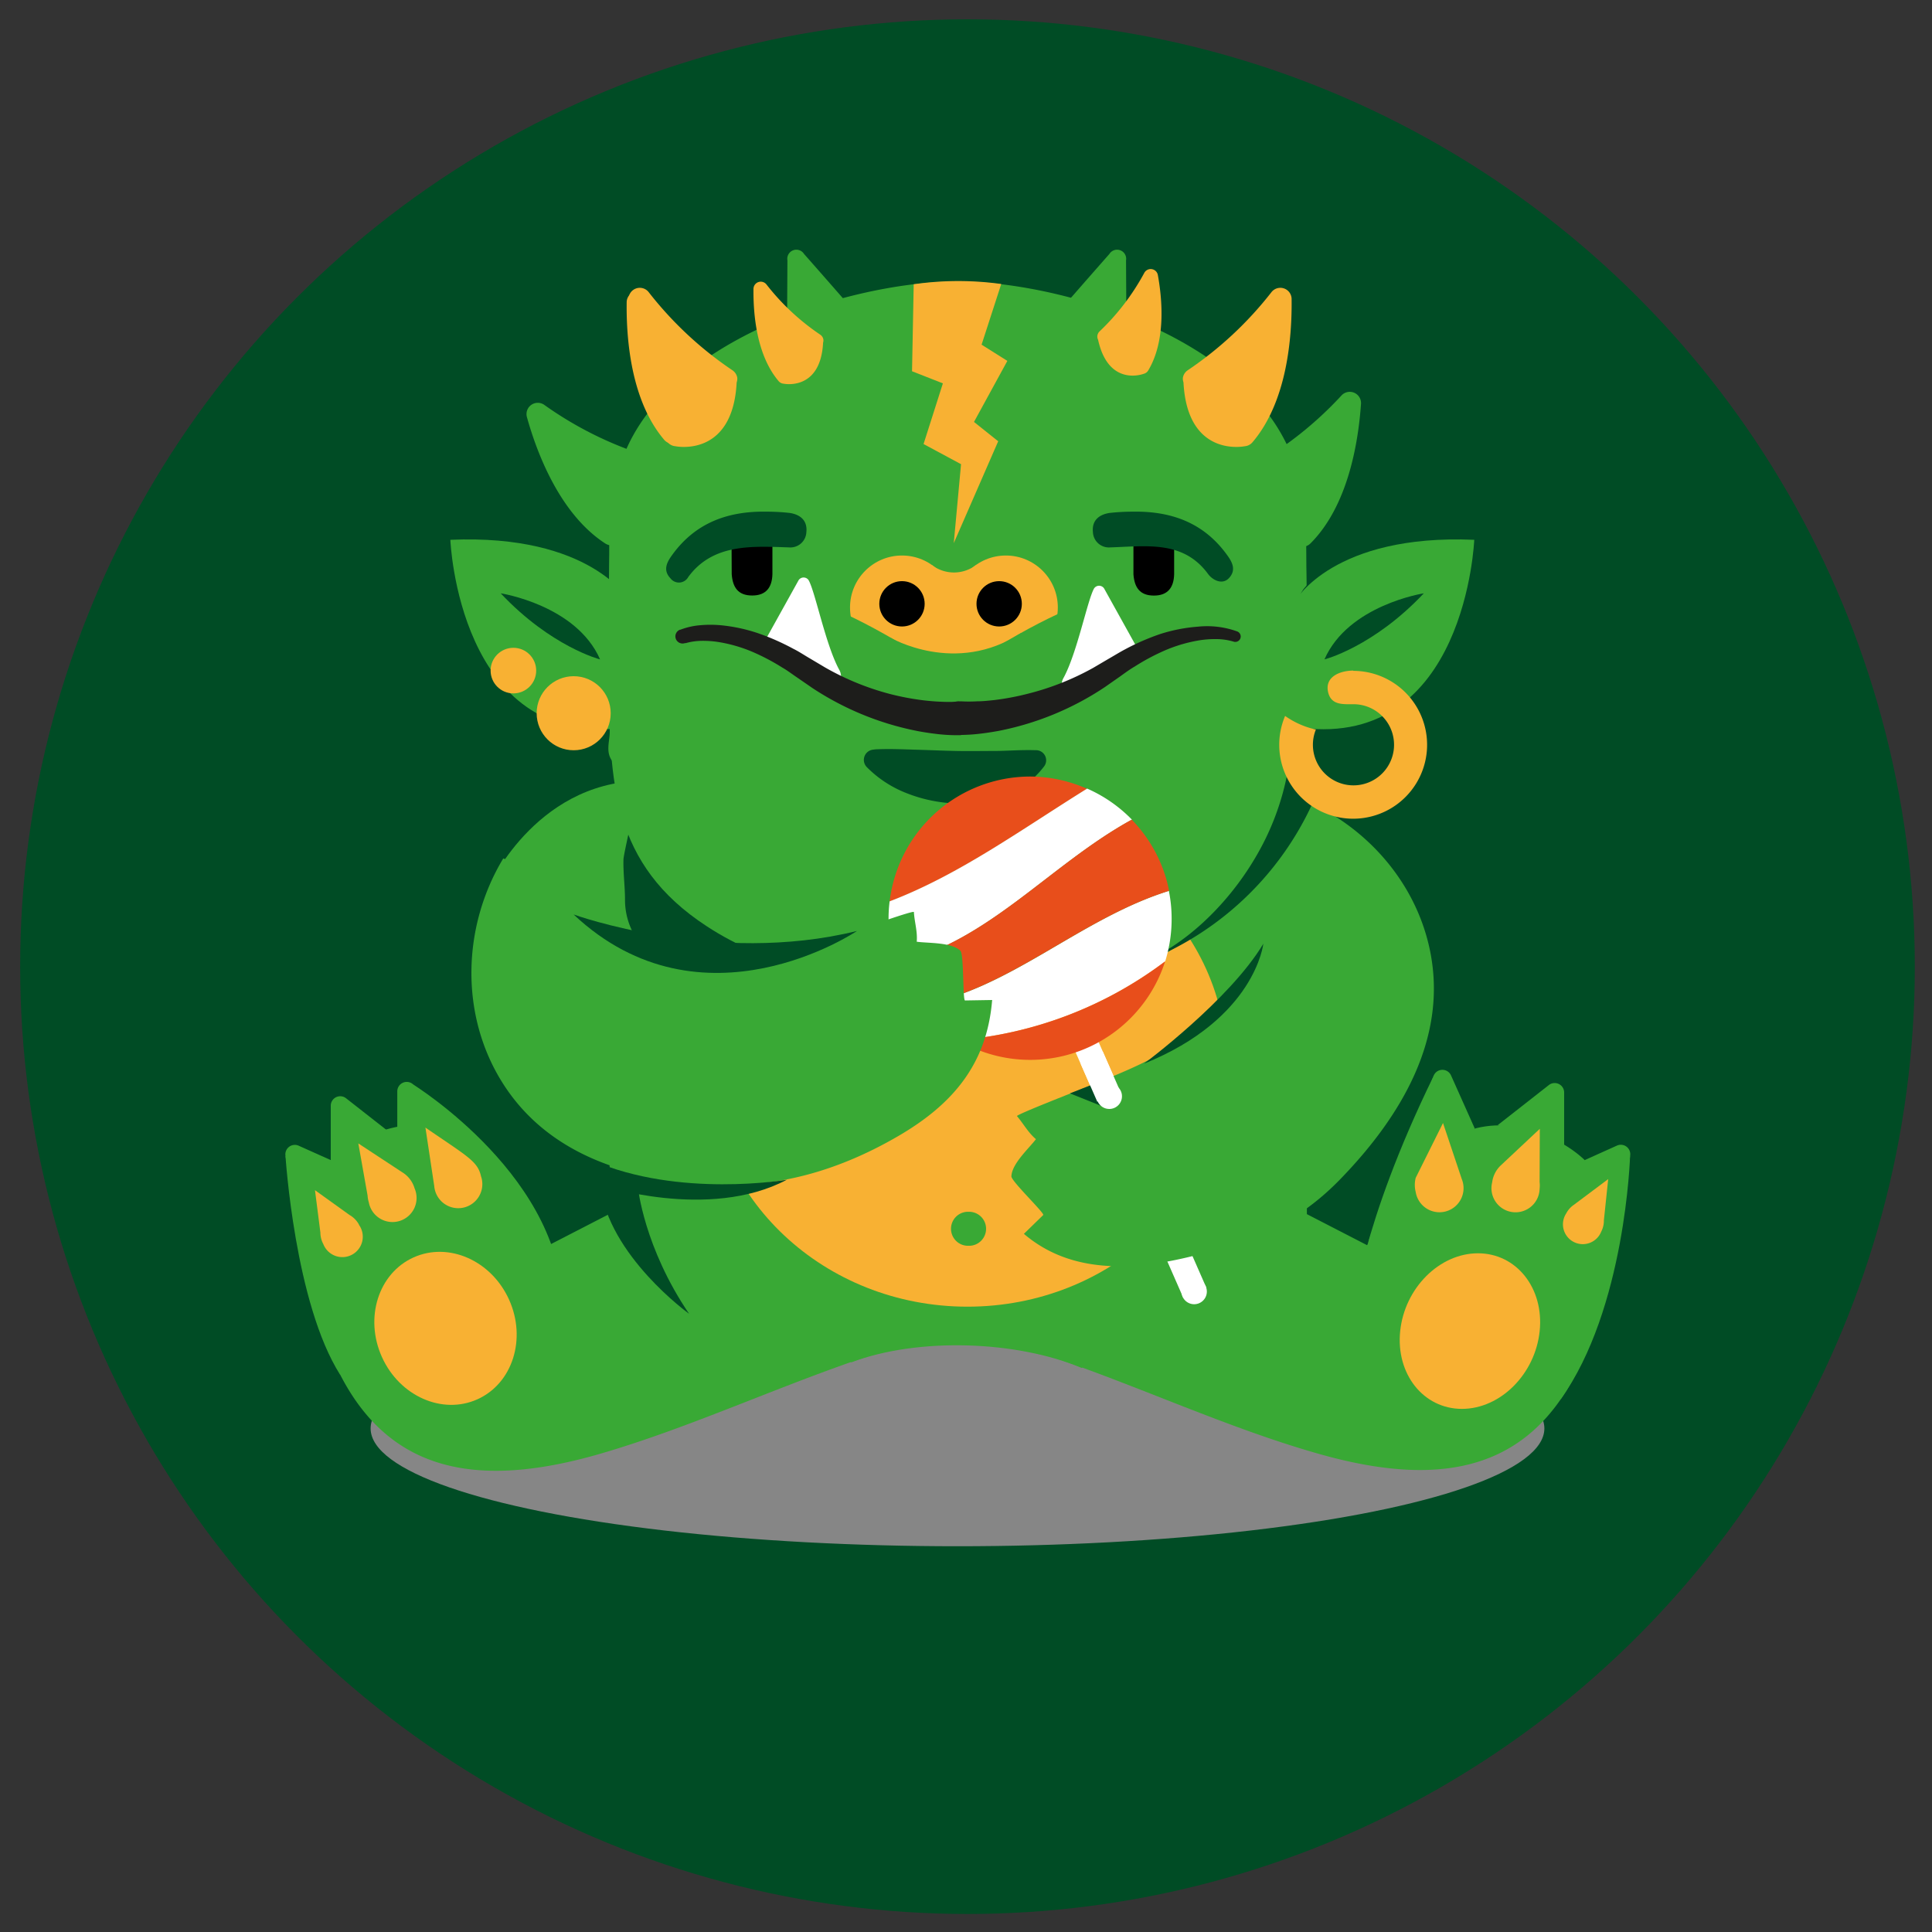 <svg xmlns="http://www.w3.org/2000/svg" viewBox="0 0 300 300"><rect x="0" y="0" width="300" height="300" fill="#333333" stroke="none"/><defs><style>.cls-1{isolation:isolate;}.cls-2,.cls-9{fill:#004c25;}.cls-3{fill:#868686;mix-blend-mode:multiply;}.cls-4,.cls-5{fill:#39a935;}.cls-10,.cls-11,.cls-12,.cls-15,.cls-5,.cls-7,.cls-9{fill-rule:evenodd;}.cls-10,.cls-6{fill:#35a8e0;}.cls-12,.cls-8{fill:#f8b133;}.cls-11,.cls-13{fill:#fff;}.cls-14{fill:#1d1d1b;}.cls-15,.cls-16{fill:#e84e1b;}</style></defs><title>Artboard 6</title><g class="cls-1"><g id="Layer_1" data-name="Layer 1"><circle class="cls-2" cx="150.23" cy="150.1" r="147.1"/><ellipse class="cls-3" cx="148.68" cy="221.81" rx="91.13" ry="18.29"/><path class="cls-4" d="M139.16,201.45a16.4,16.4,0,0,0,5.38-5l-43-11.51-16.39,8.45c-2-2.12-2.16-5.61-3.23-7.28-6.06-9.52-16.26-6.54-24.49-2.48-8.44,4.17-10.89,11.5-8.07,21,6.77,22.8,21.58,27.59,43.91,21.09,13.73-4,27.43-10.38,41.14-15C132.89,205,129.56,207.22,139.16,201.45Z"/><path class="cls-5" d="M202.94,201.16H94.71c.23,0-.37-40.57,0-43.21,2.51-16.3,13.81-31.38,29.62-36.75,9.88-3.35,20.61-3,31-1.88,11.36,1.23,23,3.48,32.51,9.74,14.67,9.61,15.08,22.49,15.08,38.24Q202.94,184.23,202.94,201.16Z"/><path class="cls-4" d="M132.23,211.53c10.33-3.88,25.57-3.39,35.75.89,4.34-3.41.85-9.9-2.05-14.6s-8.14-7.47-13.42-9.05-11-2.19-16.22-.61-10,5.63-11.31,11S127.05,209.71,132.23,211.53Z"/><path class="cls-4" d="M193.62,73.45a1.75,1.75,0,0,1,.83-1.08,56.51,56.51,0,0,0,13.89-11,1.75,1.75,0,0,1,3,1.28c-.41,6-2,15.89-7.86,21.74a1.75,1.75,0,0,1-1.24.51s-9,1.15-8.68-10.65A1.74,1.74,0,0,1,193.62,73.45Z"/><path class="cls-4" d="M101.42,71.66a1.75,1.75,0,0,0-1-.88,56.49,56.49,0,0,1-15.89-7.9,1.75,1.75,0,0,0-2.71,1.89C83.44,70.6,87.05,79.9,94,84.4a1.75,1.75,0,0,0,1.32.24s9.07-.76,6.27-12.22A1.74,1.74,0,0,0,101.42,71.66Z"/><path class="cls-4" d="M240,183.59c-8.24-4.07-16.88-4.83-22.94,4.69-1.07,1.67-2.75,3-4.78,5.07l-16.39-8.45-43,11.51a16.4,16.4,0,0,0,5.38,5c9.49,5.71,6.34,3.61,4.85,9l.13.25c13.64,4.63,27.29,11,41,14.94,22.33,6.5,37.14,1.71,43.91-21.09C250.92,195.09,248.47,187.76,240,183.59Z"/><path class="cls-5" d="M142.87,65.88a7.52,7.52,0,0,0-1.43-7.34c-7-8.21-13.26-15.33-16.59-19.11a1.41,1.41,0,0,0-2.58,1l-.14,25.2a7.53,7.53,0,0,0,3.65,6.54c3.65,2,8.45,4.53,10.75,5.75a1.28,1.28,0,0,0,1.89-.7Z"/><path class="cls-5" d="M154.26,65.88a7.52,7.52,0,0,1,1.43-7.34c7-8.21,13.25-15.33,16.58-19.11a1.41,1.41,0,0,1,2.58,1l.14,25.2a7.53,7.53,0,0,1-3.65,6.54c-3.65,2-8.45,4.53-10.74,5.75a1.28,1.28,0,0,1-1.89-.7Z"/><rect class="cls-6" x="141.52" y="46.85" width="14.53" height="40.15"/><path class="cls-7" d="M162.77,76.08c0,6-6.43,14.57-14.35,14.57S134.07,82,134.07,76.08s6.42-10.78,14.35-10.78S162.77,70.13,162.77,76.08Z"/><ellipse class="cls-8" cx="150.23" cy="165.17" rx="40.23" ry="37.73"/><path class="cls-5" d="M150.15,188.17h.49a2.64,2.64,0,0,1,0,5.27l-.24,0h0l-.25,0a2.64,2.64,0,0,1,0-5.27Z"/><path class="cls-5" d="M76.17,137.2s7.61-16.69,25-15.94l8.8,19.16L91.92,150.79Z"/><path class="cls-9" d="M100.26,147.5a11,11,0,0,1-3.21-7.84c0-2-.29-4.08-.24-6.16,0-.77,1.32-6.07,1.13-6.28a37,37,0,0,0,32,11.8,11.39,11.39,0,0,1,4.42-.1c7.16,1.9-3.3,7.54-5.59,8.67A39.1,39.1,0,0,1,115,151.49c-4.35.4-9,0-12.66-2.31A11.61,11.61,0,0,1,100.26,147.5Z"/><path class="cls-5" d="M94.6,71.7H202.83c-.23,0,.37,40.57,0,43.21-2.51,16.3-13.81,31.38-29.62,36.75-9.88,3.35-20.61,3-31,1.88-11.36-1.23-23-3.48-32.51-9.74C95,134.19,94.6,121.32,94.6,105.56Q94.6,88.63,94.6,71.7Z"/><path class="cls-5" d="M202.73,113.71c-.24-14.35.75-21.9-.57-36.23C200,54.12,166.06,43.63,148.61,43.71h-.05V91.09h.2a10.22,10.22,0,0,1,.51,20.44h-.71v6.86h.09c14-.11,27.94-6.45,41.82-4.46,4,.58,9.11-.41,11.65,4.5C203.47,117,202.75,115.27,202.73,113.71Z"/><path class="cls-5" d="M95.29,118.43c2.53-4.91,7.64-3.92,11.65-4.5,13.88-2,27.85,4.35,41.82,4.46h.09v-6.86h-.71a10.22,10.22,0,0,1,.51-20.44h.2V43.71h-.05c-17.46-.08-51.41,10.41-53.55,33.77-1.32,14.33-.33,21.88-.57,36.23C94.65,115.27,93.94,117,95.29,118.43Z"/><path class="cls-8" d="M100.31,45.9a1.68,1.68,0,0,0-3,1c-.08,5.81.68,15.35,5.83,21.4a1.68,1.68,0,0,0,2.37.19,48.88,48.88,0,0,0,7.67-8.57,1.68,1.68,0,0,0-.43-2.37A54.22,54.22,0,0,1,100.31,45.9Z"/><path class="cls-8" d="M197.17,45.9a1.68,1.68,0,0,1,3,1c.08,5.81-.69,15.35-5.83,21.4a1.68,1.68,0,0,1-2.37.19,48.89,48.89,0,0,1-7.67-8.57,1.68,1.68,0,0,1,.43-2.37A54.22,54.22,0,0,0,197.17,45.9Z"/><path class="cls-7" d="M147.19,101.24c-1.89.17-3.06,1.16-3.16,3.09s.82,3.2,2.8,3.33a5.28,5.28,0,0,0,.64,0v-6.37Z"/><path class="cls-10" d="M147.17,92.59a3.11,3.11,0,0,0,0,6.23l.33,0V92.6Z"/><rect class="cls-4" x="130.72" y="83.82" width="32.05" height="25.96"/><ellipse class="cls-8" cx="148.13" cy="102.55" rx="15.69" ry="13.45"/><circle class="cls-8" cx="140.06" cy="94.33" r="8.07"/><circle class="cls-8" cx="156.19" cy="94.33" r="8.07"/><circle cx="140.06" cy="93.76" r="3.52"/><circle cx="155.15" cy="93.76" r="3.52"/><path class="cls-5" d="M117.92,92.59s5.47-4.1,29.72,12.3l-16.92,5.86Z"/><path class="cls-5" d="M177.63,92.59s-5.47-4.1-29.72,12.3l16.92,5.86Z"/><path class="cls-5" d="M138.24,99s10.14,6,20.33-.72l-5.88,12.49H140.06Z"/><path class="cls-11" d="M129.67,106.83a2.15,2.15,0,0,0,.66-2.8c-2.12-3.84-3.74-12.15-4.77-13.94a.93.93,0,0,0-1.55,0l-5,9a2.16,2.16,0,0,0,.67,2.81l4.58,3.45a1,1,0,0,0,1.14,0Z"/><path class="cls-11" d="M165.78,108.11a2.15,2.15,0,0,1-.66-2.8c2.12-3.84,3.74-12.15,4.77-13.94a.93.93,0,0,1,1.55,0l5,9a2.16,2.16,0,0,1-.67,2.81l-4.58,3.45a1,1,0,0,1-1.13,0Z"/><path class="cls-5" d="M49.43,204.6s-10.48-20.43,7.93-28.28,26.82,14.28,26.82,14.28Z"/><ellipse class="cls-8" cx="69.17" cy="206.27" rx="10.83" ry="12.08" transform="translate(-78.58 46.58) rotate(-24.24)"/><path class="cls-5" d="M46.92,195.21l-2.59-15.72a1.47,1.47,0,0,1,2.06-1.58l5,2.24Z"/><path class="cls-5" d="M51.36,180.14V171.7a1.47,1.47,0,0,1,2.38-1.16l7.95,6.23Z"/><path class="cls-5" d="M61.69,176.78v-7.3a1.47,1.47,0,0,1,2.48-1.08l12,11.22Z"/><path class="cls-12" d="M55.74,190.15a3.85,3.85,0,0,0-.79-1h0l0,0a3.62,3.62,0,0,0-.68-.49l-5.36-3.85.84,6.58h0a3.79,3.79,0,0,0,.46,1.8,3.17,3.17,0,1,0,5.53-3Z"/><path class="cls-12" d="M64.36,184.47a4.38,4.38,0,0,0-1.74-2.34h0l-.19-.12h0l-6.79-4.46,1.44,8.11a4.55,4.55,0,0,0,.19,1.05,3.74,3.74,0,1,0,7.08-2.24Z"/><path class="cls-5" d="M248,204.6s10.48-20.43-7.93-28.28-27.5,16.2-27.5,16.2Z"/><path class="cls-12" d="M217.42,206.69c-.69,6.67,3.61,12.08,9.59,12.08s11.38-5.41,12.07-12.08-3.61-12.08-9.58-12.08S218.11,200,217.42,206.69Z"/><path class="cls-5" d="M250.23,198.19l2.9-18.73a1.47,1.47,0,0,0-2.06-1.57l-5,2.25Z"/><path class="cls-5" d="M242.88,178.09v-8.44a1.47,1.47,0,0,0-2.38-1.16l-7.95,6.23Z"/><path class="cls-5" d="M229,175.23,225.32,167a1.47,1.47,0,0,0-2.72.07l-9.2,23.52Z"/><path class="cls-12" d="M249.72,183.09l-5.34,4h0a3.66,3.66,0,0,0-1.18,1.33,3.08,3.08,0,1,0,5.44,2.82,3.67,3.67,0,0,0,.41-1.75h0Z"/><path class="cls-12" d="M239.1,175.28,233,181h0a4.39,4.39,0,0,0-1.3,2.61,3.74,3.74,0,1,0,7.37,1,4.64,4.64,0,0,0,0-1.07Z"/><path class="cls-12" d="M219.83,182.89v0h0a4.48,4.48,0,0,0,0,2.21,3.74,3.74,0,1,0,7.16-2l-2.92-8.72Z"/><path class="cls-8" d="M127.85,52.7a1.13,1.13,0,0,0-.48-.73A36.37,36.37,0,0,1,119,44.15a1.13,1.13,0,0,0-2,.67c-.05,3.9.46,10.31,3.91,14.37a1.13,1.13,0,0,0,.77.39s5.74,1.21,6.13-6.38A1.12,1.12,0,0,0,127.85,52.7Z"/><path class="cls-8" d="M114.48,58.64a1.75,1.75,0,0,0-.74-1.14,56.46,56.46,0,0,1-13-12.12,1.75,1.75,0,0,0-3.14,1c-.08,6.05.71,16,6.08,22.3a1.75,1.75,0,0,0,1.19.61s8.91,1.88,9.52-9.91A1.75,1.75,0,0,0,114.48,58.64Z"/><path class="cls-8" d="M183.68,58.64a1.75,1.75,0,0,1,.74-1.14,56.47,56.47,0,0,0,13-12.12,1.75,1.75,0,0,1,3.14,1c.08,6.05-.71,16-6.08,22.3a1.75,1.75,0,0,1-1.19.61s-8.91,1.88-9.52-9.91A1.75,1.75,0,0,1,183.68,58.64Z"/><path class="cls-8" d="M170.39,52.26a1.13,1.13,0,0,1,.35-.8,36.36,36.36,0,0,0,6.94-9.08,1.13,1.13,0,0,1,2.11.32c.7,3.84,1.25,10.24-1.49,14.82a1.12,1.12,0,0,1-.69.52s-5.46,2.14-7.1-5.28A1.16,1.16,0,0,1,170.39,52.26Z"/><path class="cls-5" d="M210.13,203.73s1.07-13.28,12.48-36.64l-6.24,27.53Z"/><path class="cls-5" d="M253.12,179.46s-.68,23.77-10.82,37.88Z"/><path class="cls-5" d="M44.33,179.49s1.44,22.92,8.5,34L46.46,182.4Z"/><path class="cls-5" d="M64.17,168.41s23.92,14.78,23.12,35.32l-9.26-14-4.57-10.6-7.21-6Z"/><path class="cls-12" d="M74.7,182.7c-.49-2.39-2.16-3.15-8.64-7.61l1.37,9.09a3.74,3.74,0,1,0,7.28-1.48Z"/><path class="cls-8" d="M141.88,44.14l-.26,13.51,4.79,1.88-3,9.42,5.82,3.13-1.13,12.26L155,68.52l-3.76-3,5.18-9.48-4-2.52,3.05-9.42A48.56,48.56,0,0,0,141.88,44.14Z"/><path class="cls-12" d="M144.69,87.73a5.66,5.66,0,0,0,6.88,0l-1,3.68h-5.9Z"/><path class="cls-5" d="M146.92,155.57s8,3.88,13.42,2c0,0-23.26-4.71-31.3-25.88l4.3,20.1Z"/><rect class="cls-13" x="175.03" y="159.99" width="3.91" height="42.5" transform="translate(-57.89 86.35) rotate(-23.68)"/><path class="cls-4" d="M191.77,139.23a33.28,33.28,0,0,1,.32,6.21c-.54,5.53-1.89,10.42-6,14-5.24,4.52-10.37,6.49-16.64,9.07-.84.35-11.75,4.58-11.53,4.8,1,1.18,1.74,2.57,2.94,3.58-1.12,1.47-3.75,3.82-3.81,5.78,0,.77,5.2,5.73,4.94,6l-3,2.92c7.68,6.56,17.86,5.64,27.15,3.21,9-2.34,15.55-5.05,22.05-11.77,9.34-9.65,16.84-22,13.76-35.89-2.7-12.19-12.67-21.7-24.7-24.7C194.78,127.82,191.2,133.12,191.77,139.23Z"/><polygon class="cls-9" points="166.14 169.78 172.19 172.2 169.46 168.47 166.14 169.78"/><path class="cls-9" d="M206.74,87.94l-.21.12-2.13,1.28c-.71.68-1.39,1.41-2,2.15l-.45.71A26.35,26.35,0,0,0,206.74,87.94Z"/><path class="cls-9" d="M203.47,115.38A3.93,3.93,0,0,0,201,116c-1.18.94-.94,3.28-1.22,4.69a40.67,40.67,0,0,1-4.87,12.51c-4.19,7.14-11.26,14.28-19.31,16.94a47.81,47.81,0,0,0,29.22-27.78c.5-1.29,2.21-4.46,1.41-5.75A3.45,3.45,0,0,0,203.47,115.38Z"/><rect class="cls-4" x="135.33" y="105.07" width="24.64" height="18.48"/><path class="cls-14" d="M105.63,97.79a11,11,0,0,1,3.16-.71,17.69,17.69,0,0,1,3.06,0,25.7,25.7,0,0,1,5.9,1.26,36.83,36.83,0,0,1,5.45,2.41c.89.44,1.71,1,2.56,1.49l2.39,1.42a41.48,41.48,0,0,0,10,4.09,40.66,40.66,0,0,0,5.28,1c.89.1,1.77.18,2.65.21a22.29,22.29,0,0,0,2.49,0h.08a2.61,2.61,0,0,1,.43,5.2h-.18a26.41,26.41,0,0,1-3.2-.16c-1-.11-2-.26-3-.44a45.46,45.46,0,0,1-16.53-6.71l-2.41-1.66c-.76-.51-1.49-1.08-2.27-1.52a33.68,33.68,0,0,0-4.81-2.52,23,23,0,0,0-5.14-1.46,15.22,15.22,0,0,0-2.62-.18,9.43,9.43,0,0,0-2.42.35l-.14,0a1.11,1.11,0,0,1-.75-2.09Z"/><path class="cls-14" d="M191.41,99.59a9.55,9.55,0,0,0-2.51-.35,15.45,15.45,0,0,0-2.67.19,23.16,23.16,0,0,0-5.19,1.5,33.9,33.9,0,0,0-4.83,2.56c-.79.46-1.52,1-2.27,1.54l-2.39,1.67a45.37,45.37,0,0,1-16.47,6.79c-1,.18-2,.34-3,.45a26.22,26.22,0,0,1-3.2.18,2.61,2.61,0,1,1,.05-5.22h.28a22,22,0,0,0,2.49,0c.88,0,1.77-.1,2.65-.19a40.69,40.69,0,0,0,5.3-1,41.58,41.58,0,0,0,10.09-4l2.4-1.41c.86-.49,1.67-1,2.56-1.47a36.66,36.66,0,0,1,5.43-2.37A25.48,25.48,0,0,1,186,97.31a13.78,13.78,0,0,1,6.09.73.84.84,0,0,1-.55,1.59Z"/><path class="cls-4" d="M97.64,93.19s-5.87-10.31-27.71-9.37c0,0,1.28,32.37,26.87,29.2Z"/><path class="cls-2" d="M77.75,92.13s11.72,1.8,15.43,10.26C93.18,102.4,85.57,100.44,77.75,92.13Z"/><path class="cls-4" d="M201.21,93.19s5.87-10.31,27.71-9.37c0,0-1.28,32.37-26.87,29.2Z"/><path class="cls-2" d="M221.09,92.13s-11.72,1.8-15.43,10.26C205.67,102.4,213.27,100.44,221.09,92.13Z"/><path class="cls-8" d="M210.13,104.13c-1.9,0-4.44.86-3.91,3.31.45,2.08,2.31,1.91,3.91,1.91a6.3,6.3,0,1,1-5.8,3.93,13.13,13.13,0,0,1-4.78-2.11,11.48,11.48,0,1,0,10.58-7Z"/><path class="cls-2" d="M135.88,116.36c2.28-.11,4.48,0,6.56.06s4.1.15,6.06.19,3.88,0,5.86,0,4-.19,6.4-.12h.16a1.57,1.57,0,0,1,1.22,2.5,13.63,13.63,0,0,1-1.3,1.48c-.23.24-.48.46-.72.69l-.79.57c-.54.37-1.09.73-1.67,1.05s-1.18.55-1.79.79a18.83,18.83,0,0,1-7.61,1.18,22.81,22.81,0,0,1-7.36-1.54,17.7,17.7,0,0,1-6.32-4.11,1.6,1.6,0,0,1,1.07-2.7Z"/><circle class="cls-8" cx="79.72" cy="104.13" r="3.54"/><circle class="cls-8" cx="89.08" cy="110.75" r="5.75"/><circle class="cls-13" cx="185.43" cy="200.55" r="1.97"/><circle class="cls-13" cx="172.25" cy="170.23" r="1.97"/><path class="cls-15" d="M160,120.58A22,22,0,0,0,138.14,140c10.77-4.1,20.4-11.12,30.67-17.51A21.91,21.91,0,0,0,160,120.58Z"/><path class="cls-11" d="M168.81,122.45c-10.27,6.39-19.9,13.41-30.67,17.51a21.34,21.34,0,0,0,1,9.6c14.19-3.14,23.88-15.32,36.63-22.28A22.07,22.07,0,0,0,168.81,122.45Z"/><path class="cls-13" d="M142.66,156.12a22.16,22.16,0,0,0,6.13,5.4,61.66,61.66,0,0,0,32.14-12.24,22,22,0,0,0,1-6.7,21.73,21.73,0,0,0-.43-4.25C167.57,142.68,156.55,153.86,142.66,156.12Z"/><path class="cls-16" d="M181.06,136.36a22,22,0,0,0-5.33-9.09c-12.74,7-22.44,19.14-36.63,22.28a21.9,21.9,0,0,0,3.55,6.57c13.89-2.26,24.91-13.44,38.88-17.79C181.41,137.67,181.25,137,181.06,136.36Z"/><path class="cls-15" d="M148.78,161.52a22,22,0,0,0,32.14-12.24A61.66,61.66,0,0,1,148.78,161.52Z"/><path class="cls-4" d="M93.92,141.42A33.28,33.28,0,0,0,98.07,146c4.29,3.54,10.68,4.75,16.08,4.36,6.9-.5,12.65-3.25,18.91-5.85.84-.35,8.85-3.2,8.85-2.89.09,1.58.58,3,.44,4.61,1.83.25,5.35.06,6.78,1.4.56.53.35,7.73.72,7.72l4.21-.07c-.81,10.06-6.25,16.27-14.55,21.11-8,4.67-17,7.72-26.35,7.55-13.43-.25-27.45-3.7-35.08-15.72-6.69-10.54-6.34-24.31.07-34.93C83.73,135.47,90,136.69,93.92,141.42Z"/><path class="cls-9" d="M93.18,184s16.83,5.63,29-.81c0,0-16.75,2.88-30.22-3Z"/><path class="cls-9" d="M133.07,144.56s-24,16.24-44-2.56C89.08,142,111.08,150,133.07,144.56Z"/><polygon class="cls-11" points="167.8 165.17 170.39 171.08 173.72 168.93 171.23 163.26 167.8 165.17"/><path class="cls-2" d="M177.63,165.17s13.33-9.9,18.54-18.63C196.17,146.53,194.93,158.2,177.63,165.17Z"/><path d="M113.62,89.17h0c.16,2.06,1,3.3,3.18,3.3s3.08-1.28,3.14-3.3V82.5l-6.35.37Z"/><path d="M176,81.27v7.91h0c.16,2.06,1,3.3,3.18,3.3s3.08-1.28,3.14-3.3V81.83Z"/><path class="cls-9" d="M119.06,79.45a33.13,33.13,0,0,1,3.57.2c1.64.25,2.78,1.18,2.58,3A2.48,2.48,0,0,1,122.53,85c-5.69-.18-11.82-.64-15.66,4.6a1.65,1.65,0,0,1-2.78.18c-1.19-1.25-.51-2.51.23-3.53C107.85,81.31,112.82,79.34,119.06,79.45Z"/><path class="cls-9" d="M175.86,79.45a33.07,33.07,0,0,0-3.57.2c-1.64.25-2.78,1.18-2.58,3A2.48,2.48,0,0,0,172.38,85c5.7-.18,11.37-1.11,15.21,4.13.67.92,2.19,1.75,3.23.65,1.19-1.25.51-2.51-.23-3.53C187.06,81.31,182.1,79.34,175.86,79.45Z"/><path class="cls-9" d="M107,204S94.47,195,93.18,184l5.88.41S100,193.7,107,204Z"/></g></g></svg>